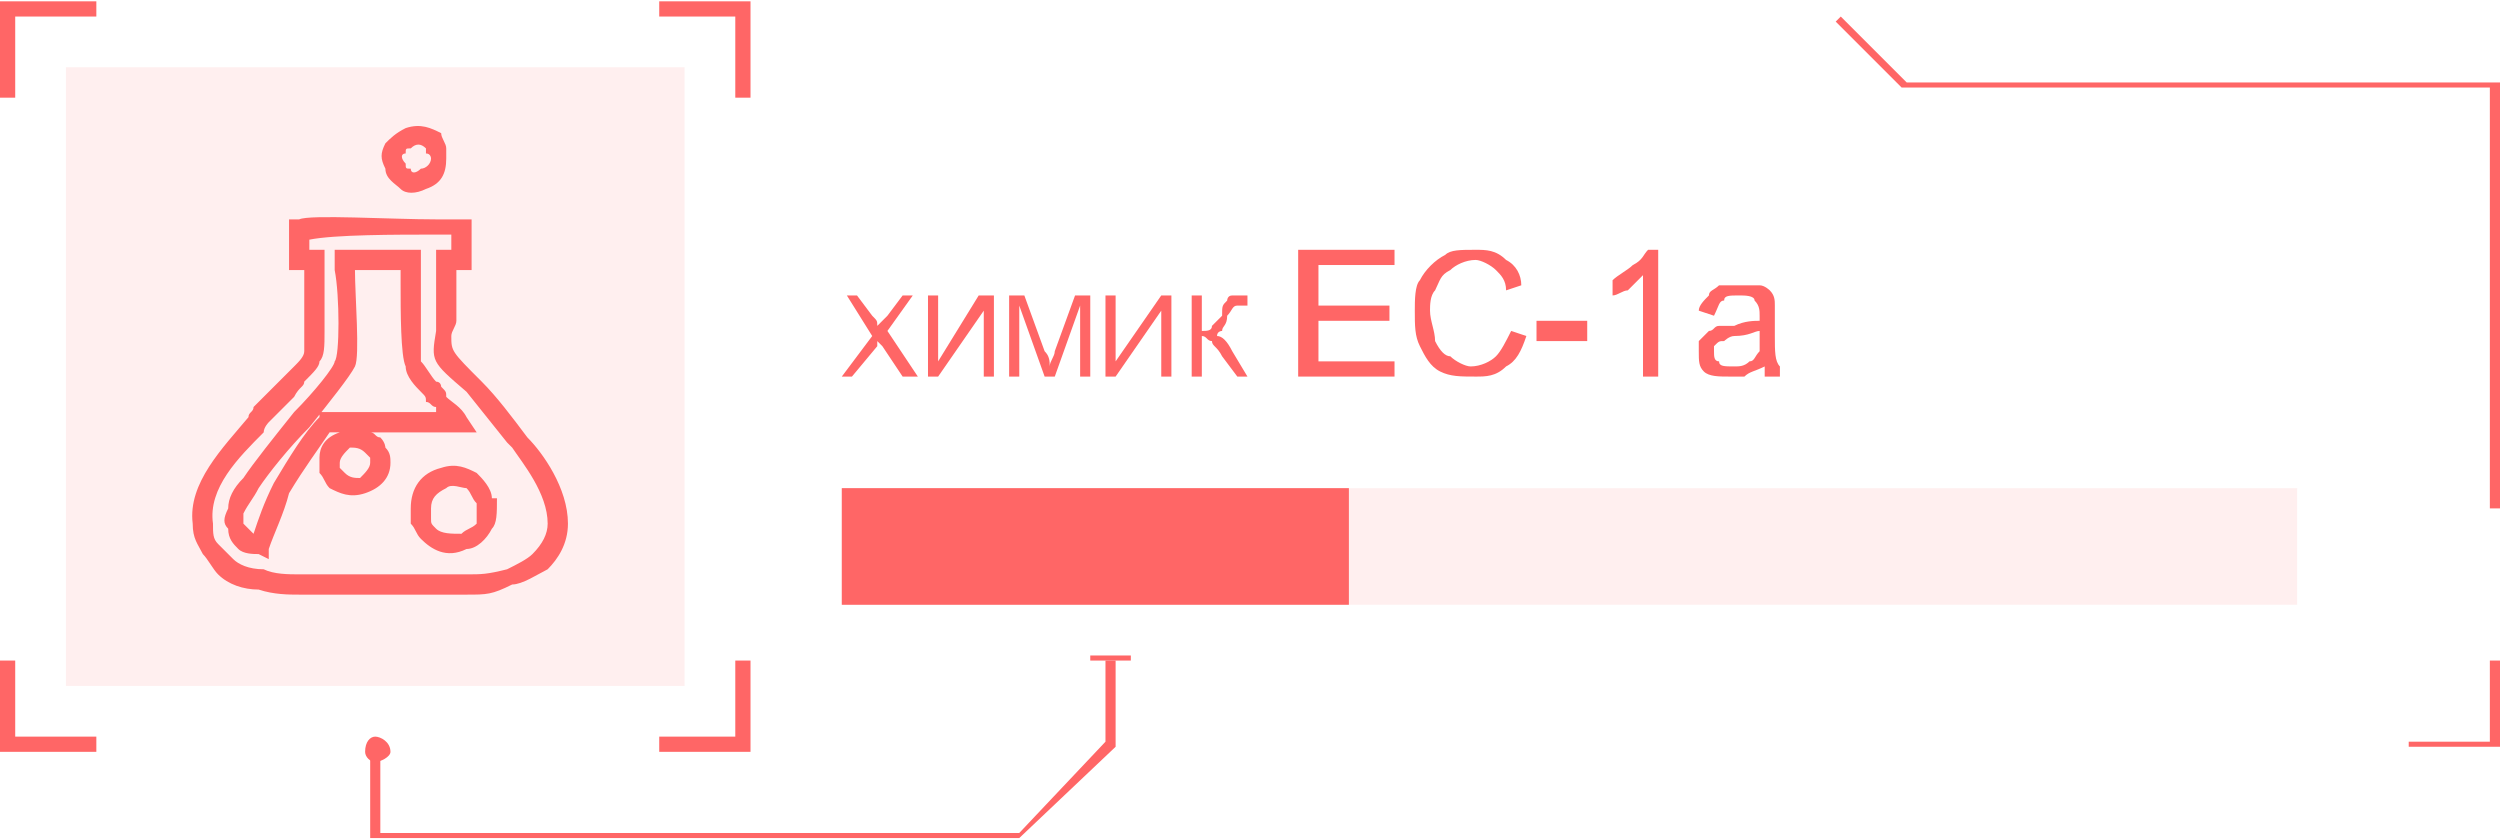<?xml version="1.0" encoding="UTF-8"?>
<!DOCTYPE svg PUBLIC "-//W3C//DTD SVG 1.1//EN" "http://www.w3.org/Graphics/SVG/1.1/DTD/svg11.dtd">
<!-- Creator: CorelDRAW X7 -->
<svg xmlns="http://www.w3.org/2000/svg" xml:space="preserve" width="189.705mm" height="63.693mm" version="1.1" style="shape-rendering:geometricPrecision; text-rendering:geometricPrecision; image-rendering:optimizeQuality; fill-rule:evenodd; clip-rule:evenodd"
viewBox="0 0 493 165"
 xmlns:xlink="http://www.w3.org/1999/xlink">
 <defs>
  <style type="text/css">
   <![CDATA[
    .fil0 {fill:#FF6666;fill-rule:nonzero}
    .fil1 {fill:#FF6666;fill-rule:nonzero;fill-opacity:0.102}
   ]]>
  </style>
 </defs>
 <g id="Слой_x0020_1">
  <g id="_2192280773472">
   <polygon class="fil0" points="201,165 73,165 73,148 75,148 75,164 201,164 218,146 218,130 220,130 220,147 "/>
   <polygon class="fil0" points="223,130 215,130 215,129 223,129 "/>
   <path class="fil0" d="M74 150c-1,0 -2,-1 -2,-2 0,-2 1,-3 2,-3 1,0 3,1 3,3 0,1 -2,2 -3,2z"/>
   <polygon class="fil0" points="493,100 491,100 491,17 375,17 362,4 363,3 376,16 493,16 "/>
   <polygon class="fil0" points="493,147 475,147 475,146 491,146 491,130 493,130 "/>
   <polygon class="fil1" points="166,119 166,96 453,96 453,119 "/>
   <polygon class="fil0" points="166,119 166,96 266,96 266,119 "/>
   <g>
    <polygon class="fil1" points="135,135 13,135 13,13 135,13 "/>
    <polygon class="fil0" points="3,19 0,19 0,0 19,0 19,3 3,3 "/>
    <polygon class="fil0" points="148,19 145,19 145,3 130,3 130,0 148,0 "/>
    <polygon class="fil0" points="148,148 130,148 130,145 145,145 145,130 148,130 "/>
    <polygon class="fil0" points="19,148 0,148 0,130 3,130 3,145 19,145 "/>
    <g>
     <path class="fil0" d="M59 113l31 0c2,0 0,0 2,0 3,0 4,0 8,-1 2,-1 4,-2 5,-3 2,-2 3,-4 3,-6 0,-6 -5,-12 -7,-15l-1 -1 -8 -10c-7,-6 -7,-6 -6,-12 0,0 0,-1 0,-2l0 0 0 -14 3 0 0 -3 -3 0c-8,0 -20,0 -25,1l0 2 3 0 0 14c0,3 0,2 0,2 0,3 0,5 -1,6 0,1 -1,2 -3,4 0,1 -1,1 -2,3l0 0 -5 5c0,0 -1,1 -1,2 -5,5 -11,11 -10,18 0,2 0,3 1,4 1,1 2,2 3,3 1,1 3,2 6,2 2,1 5,1 7,1zm31 4l-31 0c-2,0 -5,0 -8,-1 -3,0 -6,-1 -8,-3 -1,-1 -2,-3 -3,-4 -1,-2 -2,-3 -2,-6 -1,-8 6,-15 11,-21 0,-1 1,-1 1,-2l5 -5 0 0c1,-1 2,-2 3,-3 1,-1 2,-2 2,-3 0,0 0,-2 0,-4 0,-2 0,1 0,-2l0 -10 -3 0 0 -10 2 0c2,-1 18,0 27,0 1,0 2,0 5,0l2 0 0 10 -3 0 0 10 0 0c0,1 -1,2 -1,3 0,3 0,3 6,9l0 0c3,3 6,7 9,11 3,3 8,10 8,17 0,4 -2,7 -4,9 -2,1 -5,3 -7,3 -4,2 -5,2 -9,2l0 0c-1,0 1,0 -2,0zm-21 -29c-1,1 -2,2 -2,3 0,0 0,0 0,1 0,0 1,1 1,1 1,1 2,1 3,1 1,-1 2,-2 2,-3 0,0 0,-1 0,-1 -1,-1 -1,-1 -1,-1 -1,-1 -2,-1 -3,-1zm-6 2c0,-2 1,-4 4,-5l-2 0c-2,3 -5,7 -8,12 -1,4 -3,8 -4,11l0 2 -2 -1c-1,0 -3,0 -4,-1 -1,-1 -2,-2 -2,-4l0 0c-1,-1 -1,-2 0,-4 0,-2 1,-4 3,-6 2,-3 6,-8 10,-13 4,-4 8,-9 8,-10 1,-1 1,-13 0,-18l0 -2 0 -2 17 0 0 2c0,1 0,3 0,5 0,5 0,13 0,15 1,1 2,3 3,4 1,0 1,1 1,1 1,1 1,1 1,2 1,1 3,2 4,4l2 3 -21 0c1,0 1,1 2,1 1,1 1,2 1,2 1,1 1,2 1,3 0,3 -2,5 -5,6 -3,1 -5,0 -7,-1 -1,-1 -1,-2 -2,-3 0,-1 0,-2 0,-3zm25 6c-2,1 -3,2 -3,4 0,0 0,1 0,2 0,1 0,1 1,2 1,1 3,1 5,1 1,-1 2,-1 3,-2 0,-1 0,-3 0,-4 0,0 0,0 0,0 -1,-1 -1,-2 -2,-3 -1,0 -3,-1 -4,0 0,0 0,0 0,0zm-7 4c0,-4 2,-7 6,-8 0,0 0,0 0,0 3,-1 5,0 7,1 1,1 3,3 3,5 0,0 1,0 1,0 0,3 0,5 -1,6 -1,2 -3,4 -5,4 -4,2 -7,0 -9,-2 -1,-1 -1,-2 -2,-3 0,-1 0,-2 0,-3zm-31 5c1,-3 2,-6 4,-10 3,-5 6,-10 9,-13l0 -1 23 0 0 -1c-1,0 -1,-1 -2,-1 0,-1 0,-1 -1,-2 -1,-1 -3,-3 -3,-5 -1,-2 -1,-11 -1,-16l0 -3 -9 0c0,5 1,17 0,19 -1,2 -5,7 -9,12 -4,4 -8,9 -10,12 -1,2 -2,3 -3,5 0,1 0,2 0,2 1,1 1,1 2,2 0,0 0,0 0,0z"/>
     <path class="fil0" d="M81 29c-1,0 -1,0 -1,1 -1,0 -1,1 0,2l0 0c0,1 0,1 1,1 0,1 1,1 2,0l0 0c1,0 2,-1 2,-2 0,0 0,-1 -1,-1 0,0 0,-1 0,-1 -1,-1 -2,-1 -3,0zm-5 -1c1,-1 2,-2 4,-3 3,-1 5,0 7,1 0,1 1,2 1,3 0,0 0,1 0,2 0,3 -1,5 -4,6 0,0 0,0 0,0 -2,1 -4,1 -5,0 -1,-1 -3,-2 -3,-4 0,0 0,0 0,0 -1,-2 -1,-3 0,-5z"/>
    </g>
   </g>
   <path class="fil0" d="M166 74l6 -8 -5 -8 2 0 3 4c1,1 1,1 1,2 1,-1 1,-1 2,-2l3 -4 2 0 -5 7 6 9 -3 0 -4 -6c0,0 0,0 -1,-1 0,1 0,1 0,1l-5 6 -2 0z"/>
   <polygon id="1" class="fil0" points="183,58 185,58 185,71 193,58 196,58 196,74 194,74 194,61 185,74 183,74 "/>
   <path id="2" class="fil0" d="M199 74l0 -16 3 0 4 11c1,1 1,2 1,3 0,-1 1,-2 1,-3l4 -11 3 0 0 16 -2 0 0 -14 -5 14 -2 0 -5 -14 0 14 -2 0z"/>
   <polygon id="3" class="fil0" points="218,58 220,58 220,71 229,58 231,58 231,74 229,74 229,61 220,74 218,74 "/>
   <path id="4" class="fil0" d="M235 58l2 0 0 7c1,0 2,0 2,-1 0,0 1,-1 2,-2 0,-2 0,-2 1,-3 0,0 0,-1 1,-1 1,0 1,0 2,0 1,0 1,0 1,0l0 2c0,0 0,0 0,0 -1,0 -1,0 -1,0 0,0 -1,0 -1,0 -1,0 -1,1 -2,2 0,2 -1,2 -1,3 0,0 -1,0 -1,1 1,0 2,1 3,3l3 5 -2 0 -3 -4c-1,-2 -2,-2 -2,-3 -1,0 -1,-1 -2,-1l0 8 -2 0 0 -16z"/>
   <polygon id="5" class="fil0" points="256,74 256,49 275,49 275,52 260,52 260,60 274,60 274,63 260,63 260,71 275,71 275,74 "/>
   <path id="6" class="fil0" d="M298 65l3 1c-1,3 -2,5 -4,6 -2,2 -4,2 -6,2 -3,0 -5,0 -7,-1 -2,-1 -3,-3 -4,-5 -1,-2 -1,-4 -1,-7 0,-2 0,-5 1,-6 1,-2 3,-4 5,-5 1,-1 3,-1 6,-1 2,0 4,0 6,2 2,1 3,3 3,5l-3 1c0,-2 -1,-3 -2,-4 -1,-1 -3,-2 -4,-2 -2,0 -4,1 -5,2 -2,1 -2,2 -3,4 -1,1 -1,3 -1,4 0,2 1,4 1,6 1,2 2,3 3,3 1,1 3,2 4,2 2,0 4,-1 5,-2 1,-1 2,-3 3,-5z"/>
   <polygon id="7" class="fil0" points="303,67 303,63 313,63 313,67 "/>
   <path id="8" class="fil0" d="M327 74l-3 0 0 -20c-1,1 -2,2 -3,3 -1,0 -2,1 -3,1l0 -3c1,-1 3,-2 4,-3 2,-1 2,-2 3,-3l2 0 0 25z"/>
   <path id="9" class="fil0" d="M348 72c-2,1 -3,1 -4,2 -1,0 -2,0 -3,0 -2,0 -4,0 -5,-1 -1,-1 -1,-2 -1,-4 0,-1 0,-1 0,-2 1,-1 1,-1 2,-2 1,0 1,-1 2,-1 1,0 2,0 3,0 2,-1 4,-1 5,-1 0,-1 0,-1 0,-1 0,-1 0,-2 -1,-3 0,-1 -2,-1 -3,-1 -2,0 -3,0 -3,1 -1,0 -1,1 -2,3l-3 -1c0,-1 1,-2 2,-3 0,-1 1,-1 2,-2 1,0 3,0 4,0 2,0 3,0 4,0 1,0 2,1 2,1 1,1 1,2 1,3 0,0 0,1 0,2l0 4c0,3 0,5 1,6 0,1 0,1 0,2l-3 0c0,-1 0,-1 0,-2zm-1 -7c-1,0 -2,1 -5,1 -1,0 -2,1 -2,1 -1,0 -1,0 -2,1 0,0 0,1 0,1 0,1 0,2 1,2 0,1 1,1 3,1 1,0 2,0 3,-1 1,0 1,-1 2,-2 0,-1 0,-2 0,-3l0 -1z"/>
  </g>
 </g>
</svg>
